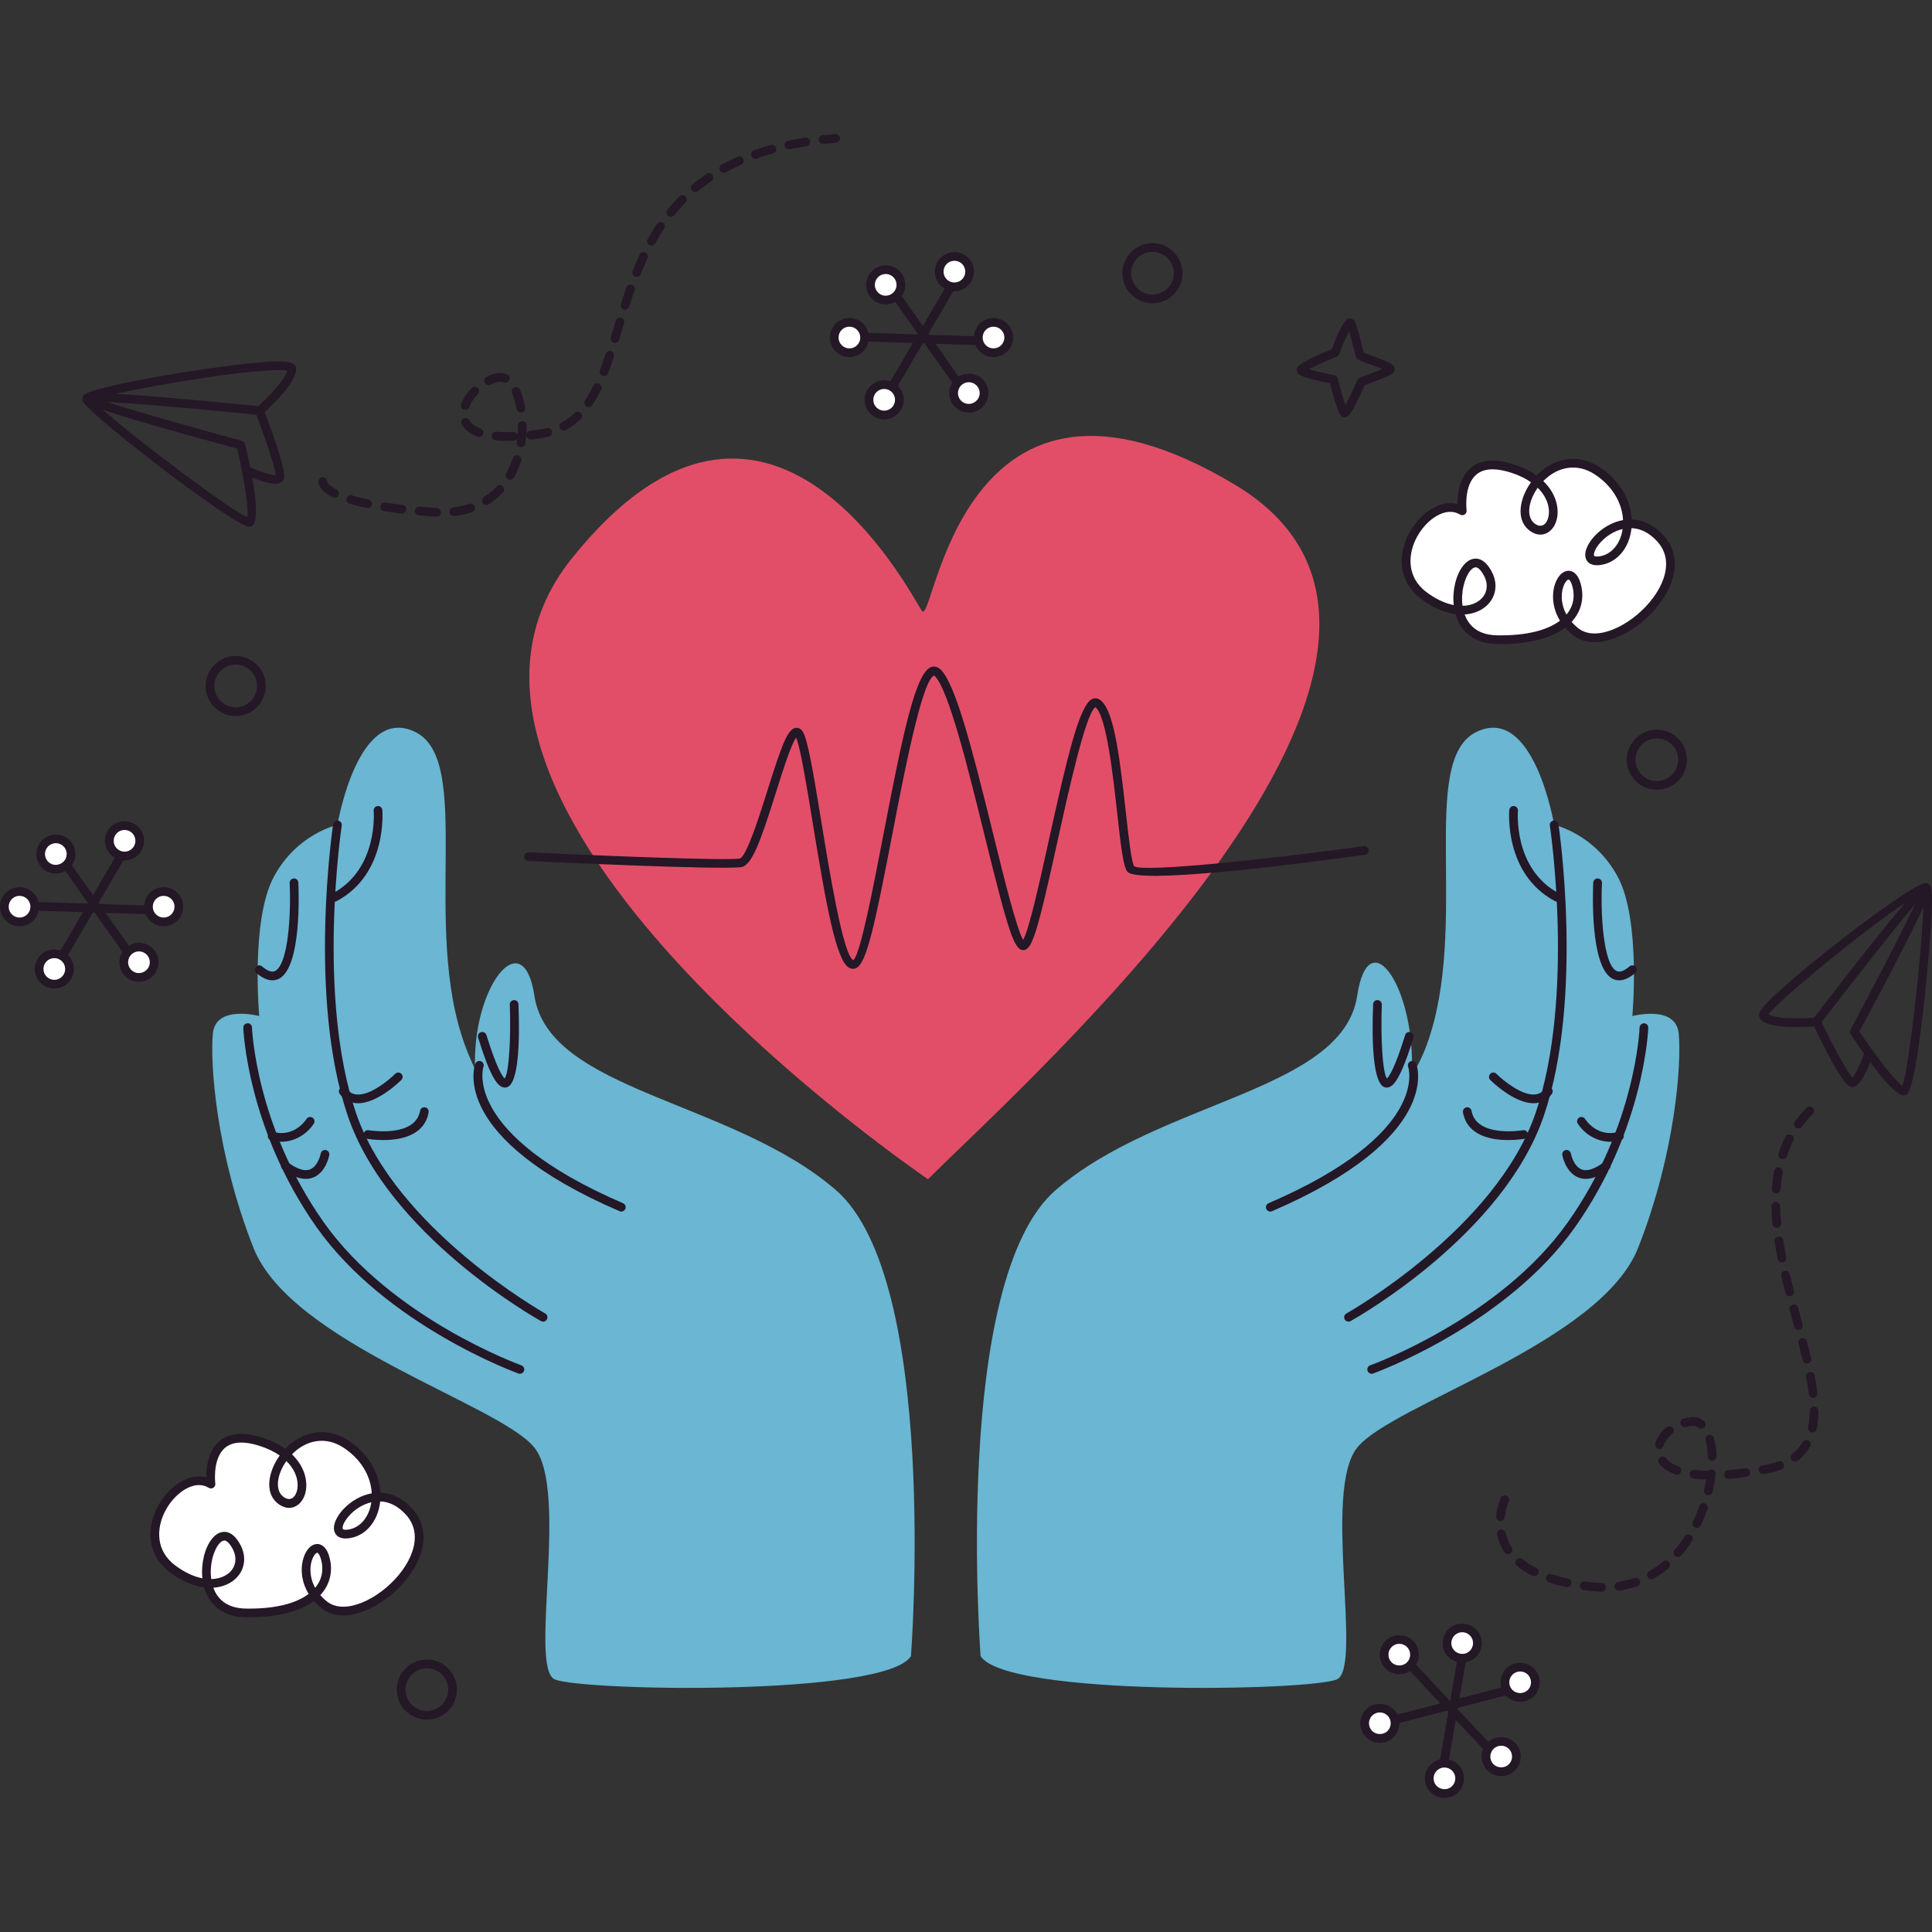 <?xml version="1.0" encoding="UTF-8"?>
<!-- Generator: Adobe Illustrator 25.2.1, SVG Export Plug-In . SVG Version: 6.00 Build 0)  -->
<svg xmlns="http://www.w3.org/2000/svg" xmlns:xlink="http://www.w3.org/1999/xlink" version="1.1" id="Capa_1" x="0px" y="0px" viewBox="0 0 512 512" style="enable-background:new 0 0 512 512;" xml:space="preserve" width="512" height="512">
<rect x="0" y="0" width="512" height="512" fill="#333333" stroke="none"/>
<g>
	<g>
		<path style="fill:#241726;" d="M504.494,290.282c-2.876,0-10.033-10.155-14.044-16.208c-0.234-0.354-0.255-0.807-0.054-1.181    c5.517-10.284,13.588-25.703,17.138-33.273c-5.656,6.653-17.478,21.731-25.274,31.88c-0.196,0.254-0.489,0.416-0.808,0.445    c-0.101,0.009-2.492,0.224-5.355,0.224l0,0c-7.615,0-9.054-1.54-9.526-2.047c-0.264-0.282-0.642-0.909-0.199-1.928    c2.07-4.769,39.553-33.916,43.896-34.158c0.248-0.031,0.443,0.026,0.644,0.124c0.027,0.011,0.053,0.025,0.079,0.038    c0.763,0.415,1.217,1.027,0.916,8.057c-0.318,7.454-3.618,46.527-6.732,47.887C505.029,290.207,504.653,290.282,504.494,290.282z     M492.75,273.374c4.252,6.356,9.466,13.175,11.413,14.423c1.747-4.716,5.187-35.54,5.537-47.464    C507.464,245.321,502.68,254.852,492.75,273.374z M468.637,268.834c0.742,0.416,2.655,1.033,7.46,1.033    c2.006,0,3.81-0.113,4.648-0.175c8.532-11.102,18.315-23.619,24.208-30.468C493.823,246.563,470.926,265.449,468.637,268.834z"/>
		<path style="fill:#241726;" d="M490.861,288.039c-0.227,0-0.422-0.044-0.575-0.097c-1.876-0.649-6.329-9.22-9.735-16.296    c-0.275-0.572-0.035-1.26,0.539-1.537c0.572-0.272,1.259-0.035,1.537,0.539c3.038,6.313,6.91,13.504,8.281,14.958    c0.795-0.779,2.258-3.849,3.308-7.01c0.201-0.603,0.851-0.924,1.456-0.73c0.604,0.201,0.93,0.852,0.73,1.456    c-0.578,1.738-2.623,7.49-4.68,8.505C491.406,287.984,491.113,288.039,490.861,288.039z"/>
	</g>
	<g>
		<path style="fill:#241726;" d="M65.972,139.547c-3.805,0.002-39.894-27.816-43.572-32.59c-0.361-0.469-0.706-1.035-0.535-1.681    c0.024-0.09,0.058-0.176,0.101-0.255c0.049-0.102,0.111-0.198,0.185-0.285c0,0,0,0,0.001-0.001    c0.018-0.021,0.039-0.044,0.063-0.066c0.056-0.056,0.117-0.107,0.181-0.148c0.048-0.033,0.1-0.063,0.157-0.091    c4.69-2.729,41.239-8.656,51.25-8.656c2.205,0,4.566,0.142,4.673,1.837c0.242,3.806-7.359,10.728-8.885,12.076    c-0.241,0.213-0.559,0.307-0.878,0.283c-0.314-0.032-28.356-2.87-40.341-3.426c8.017,2.623,24.595,7.282,35.773,10.3    c0.409,0.111,0.724,0.437,0.821,0.85c4.761,20.386,2.371,21.404,1.587,21.738C66.41,139.493,66.127,139.546,65.972,139.547z     M27.211,108.548c8.912,7.926,33.698,26.576,38.329,28.54c0.427-2.275-0.956-10.745-2.661-18.2    C42.588,113.403,32.374,110.341,27.211,108.548z M30.684,104.36c11.992,0.696,34.001,2.89,37.756,3.269    c3.153-2.849,7.203-7.246,7.692-9.398c-0.359-0.072-1.048-0.154-2.329-0.154C64.81,98.077,42.208,101.799,30.684,104.36z"/>
		<path style="fill:#241726;" d="M73.04,128.216c-2.548,0-6.906-1.923-8.341-2.59c-0.577-0.269-0.826-0.953-0.559-1.53    c0.27-0.577,0.953-0.825,1.53-0.559c3.051,1.419,6.323,2.491,7.403,2.402c-0.071-1.753-2.687-9.643-5.233-16.287    c-0.228-0.594,0.069-1.259,0.662-1.487c0.595-0.227,1.26,0.069,1.488,0.663c2.811,7.333,5.991,16.455,5.176,18.263    c-0.142,0.312-0.441,0.733-1.069,0.966C73.802,128.168,73.444,128.215,73.04,128.216z"/>
	</g>
	<g>
		<path style="fill:#FFFFFF;" d="M55.912,393.298c0,0-2.16-16.399,13.625-11.093c15.785,5.306,10.642,20.322,4.624,15.183    c-6.018-5.138,5.274-22.565,17.353-14.805c12.079,7.76,9.378,22.817,0.809,23.928c-8.568,1.111,5.187-17.532,15.98-6.018    c10.794,11.514-12.772,32.505-22.41,24.787s-2.095-20.174,0.217-12.583c2.312,7.592-3.923,15.036-21.016,14.742    c-17.093-0.294-9.313-26.592-3.338-18.937c5.975,7.655-3.944,16.294-16.002,7.276C33.697,406.761,47.452,388.118,55.912,393.298z"/>
		<path style="fill:#241726;" d="M66.067,428.6l-0.993-0.009c-5.617-0.097-9.575-2.969-10.979-7.918    c-2.947-0.38-6.051-1.743-9.03-3.971c-4.746-3.55-6.353-8.936-4.41-14.78c1.99-5.982,7.294-10.669,12.075-10.669    c0.665,0,1.309,0.085,1.929,0.256c-0.012-2.301,0.36-6.145,2.66-8.77c2.602-2.97,6.88-3.544,12.585-1.627    c2.178,0.732,4.088,1.681,5.694,2.828c4.574-4.797,11.064-5.843,16.538-2.325c5.218,3.352,8.394,8.503,8.673,13.963    c3.059,0.101,5.861,1.488,8.334,4.127c3.377,3.602,4,8.44,1.754,13.623c-3.407,7.867-12.716,14.767-19.921,14.768    c-2.262,0-4.215-0.645-5.803-1.917c-0.742-0.594-1.413-1.236-2.008-1.916C79.381,427.105,73.506,428.599,66.067,428.6z     M56.54,420.759c0.984,2.721,3.292,5.439,8.575,5.53l0.952,0.009c8.532-0.001,13.211-1.989,15.732-3.888    c-2.39-3.901-2.199-8.157-0.858-10.798c0.784-1.544,1.926-2.429,3.134-2.429c0.81,0,2.294,0.414,3.137,3.18    c1.159,3.806,0.308,7.528-2.33,10.366c0.508,0.585,1.088,1.139,1.73,1.654c1.169,0.937,2.638,1.411,4.364,1.411    c6.287-0.001,14.774-6.378,17.808-13.381c1.314-3.034,2.152-7.427-1.321-11.133c-2.033-2.168-4.289-3.31-6.711-3.399    c-0.535,5.243-3.829,9.196-8.282,9.773c-2.932,0.385-3.923-1.161-3.98-2.592c-0.125-3.099,4.322-8.303,10.021-9.316    c-0.225-4.735-3.018-9.236-7.62-12.192c-4.52-2.904-9.693-2.058-13.512,1.859c3.711,3.56,4.398,7.93,3.355,10.851    c-0.734,2.054-2.31,3.332-4.111,3.333h-0.001c-1.079,0-2.189-0.461-3.209-1.331c-3.334-2.846-2.279-8.386,0.71-12.545    c-1.393-0.971-3.054-1.784-4.952-2.422c-4.744-1.597-8.145-1.291-10.12,0.962c-2.723,3.105-2.005,8.831-1.998,8.889    c0.058,0.441-0.142,0.875-0.514,1.117c-0.373,0.242-0.851,0.249-1.229,0.016c-0.785-0.48-1.653-0.724-2.579-0.724    c-3.786,0-8.222,4.079-9.889,9.093c-0.762,2.29-1.936,8.064,3.603,12.208c2.403,1.797,4.861,2.958,7.192,3.41    c-0.406-3.834,0.577-8.038,2.545-10.48c0.966-1.199,2.096-1.833,3.268-1.833c0.812,0,2.03,0.319,3.216,1.84    c2.136,2.737,2.621,5.825,1.329,8.473C62.728,418.861,59.913,420.538,56.54,420.759z M84.075,411.485    c-0.16,0-0.632,0.286-1.081,1.168c-0.966,1.901-1.129,5.117,0.528,8.136c1.828-2.184,2.358-4.892,1.485-7.758    C84.617,411.748,84.173,411.485,84.075,411.485z M59.448,408.258c-0.444,0-0.967,0.346-1.474,0.975    c-1.445,1.793-2.505,5.621-1.993,9.245c2.73-0.057,4.996-1.281,5.943-3.22c0.891-1.826,0.499-4.03-1.075-6.046    C60.509,408.777,59.991,408.258,59.448,408.258z M98.404,398.115c-4.52,1.043-7.679,5.185-7.611,6.855    c0.008,0.196,0.018,0.44,0.837,0.44c0.166,0,0.349-0.013,0.545-0.039C95.412,404.95,97.845,402.046,98.404,398.115z     M75.901,387.185c-2.538,3.569-3.022,7.594-0.992,9.327c1.525,1.302,2.993,0.834,3.657-1.024    C79.342,393.312,78.77,390.007,75.901,387.185z"/>
	</g>
	<g>
		<path style="fill:#FFFFFF;" d="M387.522,135.38c0,0-2.16-16.399,13.625-11.093c15.785,5.306,10.642,20.321,4.624,15.183    c-6.018-5.138,5.273-22.565,17.353-14.805c12.079,7.76,9.378,22.817,0.81,23.928c-8.568,1.111,5.187-17.532,15.98-6.018    c10.793,11.514-12.772,32.505-22.41,24.787c-9.637-7.718-2.095-20.174,0.217-12.583c2.312,7.592-3.923,15.036-21.016,14.742    c-17.093-0.294-9.313-26.592-3.338-18.937c5.975,7.655-3.944,16.294-16.002,7.277C365.307,148.843,379.062,130.2,387.522,135.38z"/>
		<path style="fill:#241726;" d="M397.677,170.682l-0.993-0.009c-5.617-0.097-9.575-2.969-10.979-7.918    c-2.947-0.38-6.051-1.743-9.03-3.971c-4.746-3.55-6.353-8.936-4.41-14.78c1.99-5.982,7.294-10.669,12.075-10.669    c0.665,0,1.309,0.086,1.928,0.256c-0.012-2.301,0.36-6.145,2.66-8.77c2.601-2.969,6.878-3.547,12.585-1.627    c2.178,0.732,4.089,1.681,5.694,2.828c4.573-4.796,11.066-5.844,16.538-2.325c5.219,3.352,8.394,8.503,8.673,13.963    c3.058,0.101,5.861,1.488,8.334,4.127c3.377,3.602,4,8.44,1.754,13.622c-3.407,7.867-12.716,14.767-19.921,14.768    c-2.262,0-4.216-0.645-5.803-1.917c-0.742-0.594-1.413-1.236-2.008-1.916C410.99,169.186,405.115,170.681,397.677,170.682z     M388.15,162.84c0.984,2.721,3.292,5.439,8.575,5.53l0.952,0.009c8.532-0.001,13.211-1.989,15.732-3.888    c-2.389-3.901-2.199-8.157-0.858-10.798c0.784-1.544,1.926-2.429,3.134-2.429c0.81,0,2.294,0.414,3.137,3.18    c1.159,3.806,0.308,7.528-2.33,10.366c0.508,0.585,1.088,1.139,1.73,1.654c1.169,0.937,2.638,1.411,4.364,1.411    c6.287-0.001,14.774-6.378,17.808-13.381c1.315-3.034,2.152-7.427-1.321-11.133c-2.033-2.168-4.289-3.31-6.711-3.399    c-0.535,5.243-3.829,9.196-8.282,9.772c-2.932,0.38-3.923-1.161-3.98-2.592c-0.125-3.099,4.322-8.303,10.021-9.316    c-0.225-4.735-3.018-9.236-7.62-12.192c-4.519-2.904-9.694-2.058-13.512,1.859c3.711,3.56,4.398,7.93,3.355,10.851    c-0.734,2.054-2.31,3.332-4.111,3.333h-0.001c-1.079,0-2.189-0.461-3.209-1.331c-3.334-2.846-2.279-8.386,0.71-12.545    c-1.393-0.972-3.054-1.785-4.952-2.422c-4.745-1.597-8.145-1.29-10.12,0.963c-2.723,3.105-2.005,8.831-1.998,8.889    c0.058,0.441-0.142,0.875-0.514,1.117c-0.374,0.241-0.851,0.247-1.229,0.016c-0.785-0.48-1.653-0.724-2.579-0.724    c-3.786,0-8.222,4.079-9.889,9.093c-0.762,2.29-1.936,8.064,3.603,12.208c2.403,1.797,4.861,2.958,7.192,3.41    c-0.406-3.834,0.577-8.037,2.545-10.48c0.966-1.199,2.096-1.833,3.268-1.833c0.812,0,2.03,0.319,3.216,1.84    c2.136,2.737,2.621,5.825,1.329,8.473C394.338,160.942,391.523,162.619,388.15,162.84z M415.685,153.567    c-0.16,0-0.632,0.286-1.081,1.168c-0.966,1.901-1.129,5.117,0.529,8.136c1.828-2.184,2.358-4.892,1.485-7.758    C416.227,153.83,415.783,153.567,415.685,153.567z M391.058,150.339c-0.444,0-0.967,0.346-1.474,0.975    c-1.445,1.794-2.505,5.621-1.992,9.245c2.73-0.057,4.996-1.281,5.943-3.22c0.891-1.826,0.499-4.03-1.075-6.046    C392.119,150.858,391.601,150.339,391.058,150.339z M430.014,140.196c-4.52,1.043-7.679,5.185-7.611,6.855    c0.008,0.196,0.018,0.44,0.837,0.44c0.166,0,0.349-0.014,0.545-0.039C427.022,147.031,429.455,144.127,430.014,140.196z     M407.51,129.266c-2.538,3.569-3.022,7.594-0.992,9.327c1.522,1.303,2.992,0.834,3.657-1.024    C410.952,135.393,410.38,132.089,407.51,129.266z"/>
	</g>
	<path style="fill:#241726;" d="M62.462,189.748c-0.002,0-0.033,0-0.033,0c-4.392-0.02-7.947-3.607-7.929-7.996   c0.018-4.372,3.59-7.928,7.962-7.928c4.425,0.02,7.98,3.607,7.962,7.996C70.406,186.191,66.833,189.748,62.462,189.748z    M62.486,176.126c-3.132,0-5.669,2.528-5.683,5.635c-0.014,3.12,2.515,5.671,5.636,5.684l0.024,1.151v-1.151   c3.107,0,5.646-2.528,5.659-5.636C68.135,178.69,65.606,176.14,62.486,176.126z"/>
	<path style="fill:#241726;" d="M305.413,80.362c-0.002,0-0.033,0-0.033,0c-4.392-0.02-7.948-3.607-7.93-7.996   c0.018-4.372,3.59-7.928,7.962-7.928c4.425,0.02,7.98,3.607,7.962,7.996C313.356,76.806,309.783,80.362,305.413,80.362z    M305.436,66.741c-3.132,0-5.669,2.528-5.683,5.635c-0.013,3.12,2.515,5.671,5.636,5.684l0.024,1.151V78.06   c3.107,0,5.646-2.528,5.659-5.636C311.085,69.305,308.557,66.755,305.436,66.741z"/>
	<path style="fill:#241726;" d="M113.125,455.726c-0.002,0-0.033,0-0.033,0c-4.392-0.02-7.948-3.607-7.929-7.996   c0.018-4.372,3.59-7.928,7.962-7.928c4.425,0.02,7.98,3.607,7.962,7.996C121.068,452.17,117.496,455.726,113.125,455.726z    M113.149,442.105c-3.132,0-5.669,2.528-5.683,5.635c-0.013,3.12,2.515,5.671,5.636,5.684l0.024,1.151v-1.151   c3.107,0,5.646-2.528,5.659-5.636C118.798,444.669,116.269,442.118,113.149,442.105z"/>
	<path style="fill:#241726;" d="M439.076,209.293c-0.002,0-0.033,0-0.034,0c-4.391-0.02-7.946-3.607-7.928-7.996   c0.019-4.372,3.591-7.928,7.962-7.928c4.425,0.02,7.98,3.607,7.962,7.996C447.019,205.736,443.446,209.293,439.076,209.293z    M439.099,195.671c-3.13,0-5.669,2.528-5.683,5.636c-0.013,3.119,2.515,5.669,5.636,5.683l0.024,1.151v-1.151   c3.107,0,5.646-2.528,5.659-5.636C444.748,198.235,442.219,195.685,439.099,195.671z"/>
	<g>
		<path style="fill:#E24E68;" d="M245.932,312.509c0,0-146.552-99.33-94.445-164.464c51.869-64.836,89.56,8.956,92.817,13.841    c3.257,4.885,9.77-77.347,83.046-33.381S271.985,286.455,245.932,312.509z"/>
		<path style="fill:#241726;" d="M226.044,256.742c-0.346,0-0.695-0.09-1.022-0.27c-3.445-1.891-6.064-16.492-9.667-38.551    c-1.597-9.784-3.246-19.882-4.373-22.44c-1.347,1.804-3.636,9.08-5.347,14.518c-4.12,13.096-6.369,19.319-9.18,19.787    c-4.946,0.831-54.324-1.515-56.423-1.614c-0.635-0.03-1.126-0.57-1.095-1.205c0.03-0.634,0.596-1.126,1.205-1.095    c17.696,0.843,52.161,2.269,55.935,1.643c1.804-0.543,5.283-11.601,7.361-18.207c3.671-11.671,5.262-16.109,7.427-16.418    c0.326-0.052,1.176-0.053,1.828,0.927c1.335,2.003,2.745,10.323,4.935,23.735c2.179,13.345,5.826,35.681,8.505,36.905    c1.845-1.368,5.306-19.374,8.088-33.841c5.066-26.344,8.439-42.442,12.576-43.845c0.808-0.273,1.642-0.082,2.341,0.541    c3.938,3.5,8.309,20.296,14.052,43.642c2.779,11.29,6.187,25.145,7.962,28.138c1.628-2.93,4.487-15.909,6.818-26.492    c4.899-22.25,8.118-35.868,11.503-37.371c0.604-0.268,1.244-0.235,1.809,0.086c3.729,2.131,5.279,13.697,7.064,29.804    c0.698,6.31,1.491,13.462,2.242,14.469c2.589,1.545,33.289-1.566,60.801-5.334c0.624-0.085,1.21,0.354,1.298,0.985    c0.085,0.63-0.355,1.211-0.985,1.298c-22.446,3.074-60.475,7.743-62.955,4.434c-1.078-1.436-1.664-6.336-2.69-15.597    c-1.074-9.698-2.861-25.826-5.775-27.967c-2.593,1.768-7.078,22.137-10.063,35.69c-5.374,24.4-6.726,28.69-9.048,28.69    c-2.352,0-3.879-4.528-10.216-30.282c-4.295-17.454-9.64-39.175-13.346-42.471c-3.175,0.669-8.152,26.554-11.126,42.019    c-4.674,24.313-6.855,34.333-9.638,35.527C226.586,256.686,226.315,256.742,226.044,256.742z"/>
	</g>
	<g>
		<path style="fill:#6AB6D3;" d="M221.455,315.32c-27.634-23.796-75.994-26.099-79.832-51.43c-2.987-19.716-16.667-2.23-15.71,19.52    c-0.978-2.078-1.893-4.228-2.713-6.47c-11.514-31.472,2.303-75.226-13.049-82.902C94.799,186.361,89.426,218.6,89.426,218.6    s-10.747,2.303-16.888,13.817c-6.141,11.514-3.838,36.846-3.838,36.846s-11.514-3.07-12.282,4.606    c-0.768,7.676,0.768,31.472,10.747,56.804c9.979,25.331,65.247,41.451,74.459,52.965c9.211,11.514-1.535,58.339,5.373,61.409    c6.909,3.07,87.508,4.606,94.417-6.141C241.413,438.906,249.09,339.116,221.455,315.32z"/>
		<path style="fill:#241726;" d="M164.651,321.077c-0.152,0-0.306-0.03-0.454-0.094c-45.012-19.401-38.534-38.28-38.236-39.075    c0.223-0.596,0.887-0.893,1.483-0.673c0.593,0.223,0.894,0.882,0.676,1.475c-0.074,0.21-5.722,17.749,36.988,36.16    c0.585,0.251,0.854,0.929,0.602,1.512C165.521,320.818,165.098,321.077,164.651,321.077z"/>
		<path style="fill:#241726;" d="M133.784,288.217c-1.803,0-3.761-2.525-7.077-13.24c-0.188-0.607,0.152-1.253,0.759-1.44    c0.609-0.184,1.253,0.153,1.44,0.759c2.803,9.056,4.319,11.07,4.845,11.516c1.192-1.653,1.662-11.226,1.348-19.575    c-0.025-0.636,0.471-1.171,1.106-1.194c0.66-0.042,1.169,0.47,1.194,1.106c0.368,9.736,0.099,21.463-3.265,22.038    C134.018,288.206,133.901,288.217,133.784,288.217z"/>
		<path style="fill:#241726;" d="M143.926,350.246c-0.19,0-0.382-0.047-0.56-0.146c-1.645-0.918-40.426-22.839-51.191-54.367    c-10.715-31.376-3.957-76.851-3.887-77.306c0.095-0.63,0.676-1.059,1.311-0.965c0.628,0.096,1.061,0.682,0.965,1.311    c-0.069,0.451-6.74,45.378,3.79,76.215c10.482,30.699,49.738,52.88,50.134,53.1c0.555,0.309,0.755,1.011,0.444,1.566    C144.722,350.034,144.329,350.246,143.926,350.246z"/>
		<path style="fill:#241726;" d="M137.785,364.063c-0.128,0-0.259-0.021-0.386-0.066c-0.349-0.124-35.1-12.706-53.521-38.801    c-18.409-26.081-19.392-52.565-19.4-52.829c-0.018-0.635,0.481-1.165,1.117-1.184c0.648-0.057,1.167,0.481,1.186,1.116    c0.007,0.259,0.987,26.08,18.979,51.569c18.003,25.506,52.068,37.838,52.41,37.96c0.599,0.214,0.912,0.871,0.699,1.471    C138.703,363.77,138.258,364.063,137.785,364.063z"/>
		<path style="fill:#241726;" d="M88.66,238.942c-0.413,0-0.812-0.223-1.019-0.613c-0.298-0.562-0.083-1.258,0.479-1.556    c12.196-6.456,10.921-21.749,10.907-21.903c-0.06-0.633,0.405-1.194,1.038-1.254c0.633-0.069,1.194,0.404,1.254,1.037    c0.017,0.169,1.452,16.97-12.121,24.155C89.025,238.899,88.841,238.942,88.66,238.942z"/>
		<path style="fill:#241726;" d="M72.179,259.793c-1.307,0-2.722-0.648-4.228-1.937c-0.483-0.415-0.54-1.141-0.126-1.624    c0.417-0.482,1.142-0.535,1.624-0.126c1.429,1.226,2.582,1.638,3.432,1.217c3.553-1.737,4.266-15.224,3.881-23.315    c-0.03-0.635,0.46-1.175,1.095-1.205c0.607-0.064,1.175,0.46,1.205,1.095c0.109,2.297,0.894,22.529-5.169,25.494    C73.345,259.659,72.773,259.793,72.179,259.793z"/>
		<path style="fill:#241726;" d="M94.893,292.369c-0.159,0-0.316-0.006-0.472-0.017c-1.788-0.127-3.262-0.948-4.381-2.441    c-0.382-0.508-0.279-1.23,0.23-1.611c0.507-0.382,1.229-0.281,1.611,0.23c0.711,0.948,1.594,1.446,2.702,1.525    c3.581,0.29,8.536-3.874,10.147-5.486c0.45-0.45,1.178-0.45,1.628,0c0.45,0.45,0.45,1.178,0,1.628    C106.101,286.457,100.125,292.369,94.893,292.369z"/>
		<path style="fill:#241726;" d="M101.602,302.127c-2.316,0-4.093-0.302-4.296-0.338c-0.626-0.111-1.042-0.708-0.932-1.334    c0.11-0.628,0.702-1.05,1.334-0.933c0.124,0.021,12.302,2.081,13.615-5.133c0.114-0.626,0.711-1.046,1.338-0.926    c0.626,0.114,1.041,0.713,0.927,1.338C112.456,301.017,106.04,302.127,101.602,302.127z"/>
		<path style="fill:#241726;" d="M74.551,302.571c-0.857,0-1.764-0.111-2.718-0.367c-0.614-0.163-0.979-0.795-0.815-1.409    c0.164-0.615,0.802-0.98,1.409-0.815c5.63,1.502,8.661-3.229,8.787-3.433c0.336-0.538,1.046-0.705,1.584-0.37    c0.539,0.335,0.707,1.04,0.374,1.581C82.03,299.616,78.952,302.571,74.551,302.571z"/>
		<path style="fill:#241726;" d="M81.036,312.412c-1.816,0-3.857-0.843-6.096-2.523c-0.509-0.381-0.613-1.103-0.23-1.611    c0.382-0.51,1.102-0.612,1.611-0.23c1.657,1.241,4.018,2.572,5.844,1.855c2.168-0.85,2.827-4.169,2.834-4.202    c0.112-0.626,0.716-1.045,1.338-0.927c0.626,0.114,1.041,0.713,0.926,1.338c-0.034,0.188-0.873,4.607-4.257,5.934    C82.383,312.291,81.725,312.412,81.036,312.412z"/>
	</g>
	<g>
		<path style="fill:#6AB6D3;" d="M444.873,273.869c-0.768-7.676-12.282-4.606-12.282-4.606s2.303-25.331-3.838-36.846    c-6.141-11.514-16.888-13.817-16.888-13.817s-5.373-32.24-20.726-24.564c-15.352,7.676-1.535,51.43-13.049,82.902    c-1.065,2.91-2.412,5.624-3.973,8.159c1.251-23.101-11.363-41.586-14.45-21.209c-3.838,25.331-52.198,27.634-79.832,51.43    c-27.634,23.796-19.958,123.586-19.958,123.586c6.909,10.747,87.508,9.211,94.417,6.141c6.909-3.07-3.838-49.895,5.373-61.409    c9.211-11.514,64.48-27.634,74.459-52.965C444.105,305.341,445.64,281.545,444.873,273.869z"/>
		<path style="fill:#241726;" d="M336.639,321.077c-0.445,0-0.869-0.26-1.057-0.696c-0.252-0.584,0.017-1.262,0.602-1.512    c43.015-18.542,37.055-35.978,36.99-36.152c-0.223-0.596,0.079-1.259,0.673-1.483c0.597-0.218,1.259,0.078,1.483,0.673    c0.298,0.795,6.776,19.674-38.235,39.075C336.946,321.047,336.792,321.077,336.639,321.077z"/>
		<path style="fill:#241726;" d="M367.506,288.217c-0.117,0-0.234-0.011-0.35-0.03c-3.365-0.575-3.634-12.301-3.266-22.038    c0.024-0.636,0.532-1.151,1.194-1.106c0.635,0.024,1.131,0.558,1.106,1.194c-0.314,8.349,0.157,17.922,1.349,19.577    c0.525-0.448,2.042-2.46,4.845-11.518c0.188-0.606,0.829-0.946,1.44-0.759c0.607,0.188,0.947,0.833,0.759,1.44    C371.269,285.691,369.31,288.217,367.506,288.217z"/>
		<path style="fill:#241726;" d="M357.366,350.246c-0.404,0-0.796-0.212-1.006-0.59c-0.31-0.556-0.111-1.257,0.444-1.566    c0.396-0.22,39.657-22.417,50.134-53.1c10.534-30.848,3.858-75.765,3.789-76.215c-0.097-0.629,0.336-1.215,0.965-1.311    c0.623-0.095,1.216,0.335,1.311,0.965c0.07,0.455,6.828,45.93-3.886,77.306c-10.767,31.528-49.546,53.449-51.191,54.367    C357.748,350.199,357.556,350.246,357.366,350.246z"/>
		<path style="fill:#241726;" d="M363.505,364.063c-0.473,0-0.916-0.294-1.085-0.766c-0.213-0.599,0.1-1.257,0.699-1.471    c0.342-0.121,34.419-12.471,52.41-37.96c18.015-25.52,18.974-51.31,18.98-51.568c0.02-0.635,0.608-1.117,1.185-1.118    c0.635,0.019,1.136,0.55,1.118,1.185c-0.008,0.264-0.992,26.748-19.401,52.829c-18.421,26.095-53.172,38.677-53.521,38.801    C363.764,364.042,363.634,364.063,363.505,364.063z"/>
		<path style="fill:#241726;" d="M412.632,238.942c-0.181,0-0.366-0.043-0.538-0.134c-13.574-7.185-12.138-23.987-12.121-24.155    c0.061-0.633,0.614-1.101,1.254-1.037c0.633,0.06,1.098,0.621,1.038,1.254c-0.013,0.154-1.29,15.446,10.907,21.903    c0.562,0.298,0.777,0.994,0.479,1.556C413.444,238.719,413.045,238.942,412.632,238.942z"/>
		<path style="fill:#241726;" d="M429.112,259.793c-0.594,0-1.166-0.134-1.714-0.401c-6.062-2.965-5.278-23.197-5.169-25.494    c0.03-0.635,0.588-1.131,1.205-1.095c0.634,0.03,1.126,0.57,1.095,1.205c-0.384,8.093,0.329,21.579,3.88,23.315    c0.85,0.419,2.004,0.008,3.432-1.215c0.482-0.414,1.211-0.358,1.623,0.125c0.415,0.482,0.359,1.209-0.125,1.623    C431.834,259.146,430.42,259.793,429.112,259.793z"/>
		<path style="fill:#241726;" d="M406.398,292.369c-5.233,0-11.208-5.912-11.467-6.172c-0.45-0.45-0.45-1.178,0-1.627    c0.45-0.452,1.178-0.451,1.628-0.001c1.616,1.612,6.605,5.754,10.15,5.486c1.106-0.079,1.989-0.578,2.7-1.525    c0.382-0.512,1.103-0.611,1.611-0.23c0.509,0.381,0.613,1.103,0.23,1.611c-1.119,1.493-2.593,2.314-4.381,2.441    C406.714,292.364,406.557,292.369,406.398,292.369z"/>
		<path style="fill:#241726;" d="M399.689,302.127c-4.438,0-10.854-1.109-11.984-7.327c-0.115-0.625,0.3-1.225,0.927-1.338    c0.622-0.123,1.226,0.3,1.338,0.926c1.311,7.212,13.489,5.152,13.615,5.133c0.626-0.109,1.223,0.307,1.334,0.933    c0.11,0.625-0.306,1.222-0.932,1.334C403.782,301.825,402.004,302.127,399.689,302.127z"/>
		<path style="fill:#241726;" d="M426.739,302.571c-4.401,0-7.479-2.955-8.622-4.813c-0.333-0.541-0.164-1.246,0.374-1.581    c0.541-0.335,1.25-0.167,1.584,0.37c0.126,0.203,3.156,4.929,8.789,3.433c0.606-0.167,1.245,0.2,1.409,0.815    c0.164,0.615-0.201,1.246-0.815,1.409C428.505,302.46,427.597,302.571,426.739,302.571z"/>
		<path style="fill:#241726;" d="M420.256,312.412c-0.69,0-1.348-0.121-1.971-0.367c-3.385-1.327-4.223-5.746-4.257-5.934    c-0.114-0.624,0.299-1.221,0.924-1.337c0.608-0.115,1.223,0.297,1.34,0.922c0.007,0.034,0.651,3.355,2.84,4.208    c1.825,0.712,4.183-0.616,5.838-1.858c0.506-0.382,1.229-0.281,1.611,0.23c0.382,0.508,0.279,1.23-0.23,1.611    C424.113,311.569,422.071,312.412,420.256,312.412z"/>
	</g>
	<path style="fill:#241726;" d="M424.433,421.805c-0.008,0-0.016,0-0.025,0c-0.887-0.019-1.798-0.078-2.729-0.178   c-0.679-0.072-1.34-0.152-1.986-0.238c-0.63-0.085-1.072-0.664-0.987-1.295c0.084-0.63,0.654-1.066,1.295-0.987   c0.623,0.084,1.264,0.162,1.923,0.232c0.866,0.093,1.709,0.147,2.533,0.164c0.635,0.014,1.14,0.54,1.127,1.176   C425.571,421.306,425.058,421.805,424.433,421.805z M429.019,421.522c-0.561,0-1.052-0.41-1.138-0.983   c-0.093-0.629,0.341-1.214,0.97-1.308c1.46-0.217,2.891-0.565,4.254-1.039c0.599-0.207,1.256,0.109,1.465,0.712   c0.208,0.6-0.11,1.256-0.712,1.465c-1.497,0.518-3.069,0.902-4.67,1.14C429.131,421.518,429.075,421.522,429.019,421.522z    M415.315,420.62c-0.08,0-0.161-0.008-0.243-0.026c-1.619-0.348-3.154-0.756-4.561-1.216c-0.604-0.197-0.934-0.847-0.736-1.452   c0.197-0.605,0.842-0.941,1.452-0.737c1.33,0.434,2.788,0.822,4.329,1.152c0.622,0.133,1.018,0.746,0.884,1.367   C416.324,420.25,415.846,420.62,415.315,420.62z M437.66,418.524c-0.398,0-0.786-0.207-0.999-0.577   c-0.318-0.551-0.128-1.255,0.423-1.572c1.249-0.721,2.458-1.571,3.591-2.53c0.486-0.412,1.211-0.349,1.623,0.136   c0.41,0.486,0.35,1.212-0.136,1.623c-1.238,1.047-2.56,1.978-3.929,2.766C438.052,418.475,437.854,418.524,437.66,418.524z    M406.606,417.708c-0.173,0-0.35-0.039-0.515-0.122c-1.533-0.768-2.907-1.644-4.083-2.603c-0.492-0.403-0.567-1.128-0.165-1.62   c0.404-0.489,1.128-0.566,1.62-0.165c1.046,0.853,2.277,1.637,3.66,2.331c0.569,0.284,0.798,0.976,0.513,1.545   C407.435,417.475,407.028,417.708,406.606,417.708z M444.681,412.632c-0.266,0-0.533-0.091-0.751-0.279   c-0.481-0.414-0.536-1.141-0.121-1.624c0.941-1.095,1.834-2.295,2.651-3.567c0.342-0.535,1.056-0.69,1.591-0.345   c0.534,0.343,0.689,1.056,0.345,1.591c-0.875,1.361-1.831,2.647-2.843,3.823C445.326,412.496,445.005,412.632,444.681,412.632z    M399.651,411.855c-0.376,0-0.744-0.183-0.966-0.522c-0.92-1.41-1.57-2.957-1.934-4.6c-0.137-0.621,0.254-1.235,0.876-1.373   c0.611-0.137,1.235,0.254,1.373,0.876c0.304,1.371,0.847,2.662,1.615,3.838c0.347,0.533,0.197,1.247-0.335,1.594   C400.085,411.795,399.866,411.855,399.651,411.855z M449.674,404.915c-0.168,0-0.337-0.036-0.499-0.115   c-0.572-0.275-0.813-0.964-0.536-1.537c0.638-1.323,1.214-2.716,1.714-4.136c0.21-0.603,0.866-0.922,1.469-0.705   c0.599,0.21,0.915,0.868,0.704,1.468c-0.527,1.5-1.137,2.972-1.813,4.373C450.514,404.676,450.103,404.915,449.674,404.915z    M397.642,403.057c-0.041,0-0.081-0.002-0.121-0.007c-0.633-0.066-1.092-0.633-1.024-1.265c0.294-2.792,1.198-4.74,1.236-4.82   c0.273-0.573,0.961-0.819,1.529-0.551c0.576,0.269,0.824,0.953,0.557,1.529c-0.008,0.017-0.781,1.7-1.032,4.083   C398.724,402.617,398.225,403.057,397.642,403.057z M452.727,396.237c-0.087,0-0.174-0.01-0.262-0.03   c-0.62-0.144-1.005-0.763-0.86-1.382c0.214-0.921,0.395-1.841,0.541-2.753c-1.207-0.036-2.346-0.12-3.399-0.252   c-0.631-0.079-1.078-0.654-1-1.285c0.08-0.631,0.645-1.077,1.285-1c1.109,0.138,2.325,0.221,3.624,0.246   c0.241-0.271,0.609-0.426,0.992-0.379c0.632,0.072,1.086,0.642,1.013,1.274c-0.009,0.079-0.018,0.157-0.027,0.236   c0,0.01,0,0.019,0,0.029c0,0.108-0.015,0.211-0.043,0.31c-0.174,1.348-0.424,2.722-0.744,4.094   C453.724,395.878,453.25,396.237,452.727,396.237z M458.082,391.899c-0.595,0-1.099-0.458-1.147-1.06   c-0.051-0.634,0.423-1.189,1.057-1.239c1.408-0.111,2.911-0.275,4.512-0.496c0.624-0.083,1.21,0.355,1.298,0.985   c0.086,0.63-0.355,1.211-0.985,1.298c-1.648,0.225-3.195,0.394-4.643,0.509C458.144,391.898,458.112,391.899,458.082,391.899z    M444.411,390.808c-0.132,0-0.265-0.022-0.396-0.07c-1.899-0.696-3.349-1.654-4.307-2.848c-0.399-0.496-0.319-1.22,0.177-1.618   c0.495-0.402,1.22-0.319,1.618,0.176c0.693,0.862,1.805,1.578,3.304,2.126c0.597,0.219,0.904,0.88,0.686,1.478   C445.322,390.519,444.88,390.808,444.411,390.808z M467.207,390.666c-0.545,0-1.03-0.389-1.131-0.945   c-0.115-0.626,0.3-1.226,0.925-1.339l0.444-0.082c1.513-0.283,2.729-0.612,3.815-1.013c0.597-0.221,1.259,0.086,1.48,0.681   c0.22,0.597-0.085,1.258-0.681,1.479c-1.208,0.446-2.549,0.81-3.986,1.078l-0.658,0.121   C467.345,390.661,467.275,390.666,467.207,390.666z M475.694,387.345c-0.345,0-0.687-0.154-0.913-0.449   c-0.388-0.504-0.295-1.227,0.209-1.615c1.114-0.858,2.033-1.9,2.73-3.097c0.319-0.549,1.024-0.734,1.574-0.416   c0.55,0.32,0.735,1.026,0.416,1.574c-0.848,1.456-1.963,2.722-3.315,3.762C476.186,387.267,475.939,387.345,475.694,387.345z    M453.726,387.097c-0.62,0-1.131-0.492-1.15-1.117c-0.048-1.615-0.243-3.057-0.577-4.289c-0.166-0.614,0.196-1.246,0.81-1.412   c0.615-0.171,1.247,0.196,1.412,0.81c0.381,1.405,0.603,3.027,0.658,4.822c0.019,0.635-0.481,1.166-1.117,1.186   C453.751,387.097,453.738,387.097,453.726,387.097z M439.767,383.988c-0.107,0-0.216-0.015-0.324-0.046   c-0.61-0.18-0.96-0.82-0.781-1.429c0.455-1.551,1.52-3.068,2.998-4.273c0.493-0.407,1.218-0.328,1.619,0.164   c0.402,0.492,0.329,1.218-0.164,1.619c-1.121,0.915-1.917,2.03-2.242,3.137C440.724,383.663,440.265,383.988,439.767,383.988z    M480.314,379.619c-0.077,0-0.156-0.008-0.235-0.024c-0.623-0.129-1.023-0.74-0.894-1.362c0.269-1.294,0.409-2.757,0.417-4.347   c0.003-0.634,0.518-1.146,1.151-1.146c0.002,0,0.003,0,0.006,0c0.635,0.003,1.149,0.521,1.146,1.157   c-0.009,1.744-0.165,3.36-0.464,4.804C481.327,379.246,480.848,379.619,480.314,379.619z M450.86,378.614   c-0.247,0-0.496-0.079-0.706-0.243c-0.442-0.343-0.921-0.51-1.464-0.51c-0.082,0.003-0.198,0.007-0.299,0.016   c-0.552,0.055-1.101,0.157-1.627,0.299c-0.616,0.168-1.246-0.199-1.411-0.813c-0.165-0.614,0.199-1.246,0.813-1.411   c0.656-0.176,1.33-0.299,2.006-0.368c0.182-0.018,0.352-0.063,0.52-0.026c1.059,0,2.027,0.335,2.877,0.996   c0.501,0.39,0.591,1.114,0.201,1.616C451.542,378.461,451.203,378.614,450.86,378.614z M480.479,370.448   c-0.578,0-1.076-0.434-1.142-1.022c-0.157-1.385-0.381-2.848-0.685-4.472c-0.116-0.625,0.296-1.227,0.921-1.344   c0.629-0.11,1.227,0.297,1.344,0.921c0.313,1.679,0.544,3.194,0.707,4.636c0.072,0.631-0.382,1.202-1.014,1.273   C480.566,370.446,480.522,370.448,480.479,370.448z M478.838,361.385c-0.524,0-0.999-0.361-1.121-0.894   c-0.334-1.455-0.698-2.94-1.083-4.451c-0.158-0.616,0.215-1.244,0.831-1.4c0.611-0.157,1.243,0.215,1.4,0.831   c0.389,1.528,0.758,3.031,1.096,4.504c0.143,0.62-0.245,1.237-0.865,1.38C479.01,361.376,478.923,361.385,478.838,361.385z    M476.587,352.449c-0.509,0-0.976-0.341-1.112-0.857l-1.178-4.455c-0.162-0.615,0.205-1.245,0.82-1.407   c0.617-0.16,1.245,0.206,1.407,0.82l1.178,4.453c0.162,0.615-0.205,1.246-0.819,1.408   C476.783,352.437,476.685,352.449,476.587,352.449z M474.261,343.533c-0.516,0-0.985-0.349-1.115-0.871   c-0.375-1.496-0.738-2.999-1.081-4.505c-0.142-0.621,0.246-1.237,0.866-1.378c0.617-0.145,1.237,0.244,1.379,0.866   c0.341,1.49,0.699,2.978,1.069,4.457c0.155,0.617-0.22,1.242-0.837,1.396C474.448,343.522,474.354,343.533,474.261,343.533z    M472.232,334.544c-0.54,0-1.022-0.381-1.129-0.932c-0.298-1.531-0.566-3.062-0.796-4.585c-0.096-0.629,0.337-1.215,0.966-1.31   c0.632-0.102,1.216,0.336,1.31,0.966c0.226,1.492,0.489,2.991,0.78,4.491c0.121,0.624-0.286,1.228-0.911,1.349   C472.378,334.537,472.305,334.544,472.232,334.544z M470.881,325.432c-0.588,0-1.09-0.448-1.146-1.045   c-0.151-1.621-0.242-3.197-0.272-4.682c-0.012-0.635,0.493-1.16,1.129-1.174c0.552,0.021,1.161,0.494,1.174,1.129   c0.028,1.429,0.117,2.948,0.263,4.513c0.059,0.633-0.407,1.194-1.04,1.254C470.953,325.431,470.917,325.432,470.881,325.432z    M470.723,316.231c-0.027,0-0.054-0.001-0.082-0.003c-0.634-0.044-1.112-0.595-1.067-1.229c0.114-1.619,0.313-3.199,0.59-4.697   c0.117-0.626,0.717-1.049,1.342-0.922c0.625,0.116,1.038,0.717,0.922,1.343c-0.262,1.412-0.45,2.906-0.559,4.438   C471.827,315.768,471.322,316.231,470.723,316.231z M472.431,307.203c-0.119,0-0.241-0.018-0.361-0.058   c-0.604-0.199-0.932-0.85-0.732-1.454c0.506-1.535,1.121-3.018,1.828-4.408c0.288-0.569,0.98-0.793,1.548-0.505   c0.568,0.289,0.793,0.982,0.505,1.549c-0.656,1.286-1.226,2.66-1.696,4.085C473.365,306.896,472.914,307.203,472.431,307.203z    M476.592,299.034c-0.235,0-0.472-0.072-0.676-0.22c-0.515-0.374-0.629-1.094-0.254-1.608c0.924-1.271,1.968-2.493,3.101-3.632   c0.45-0.45,1.178-0.452,1.628-0.004c0.451,0.449,0.453,1.177,0.005,1.628c-1.051,1.056-2.017,2.187-2.872,3.362   C477.3,298.87,476.949,299.034,476.592,299.034z"/>
	<g>
		<path style="fill:#241726;" d="M255.461,104.938c-0.361,0-0.717-0.17-0.941-0.487l-19.254-27.243    c-0.368-0.519-0.244-1.238,0.275-1.605c0.52-0.368,1.238-0.243,1.605,0.276l19.254,27.243c0.368,0.52,0.244,1.238-0.276,1.605    C255.922,104.87,255.69,104.938,255.461,104.938z"/>
		<path style="fill:#241726;" d="M234.313,107.297c-0.198,0-0.398-0.051-0.581-0.159c-0.549-0.322-0.732-1.027-0.41-1.575    l19.574-33.391c0.319-0.549,1.024-0.734,1.575-0.41c0.549,0.322,0.732,1.027,0.41,1.575l-19.574,33.391    C235.094,107.094,234.709,107.297,234.313,107.297z"/>
		<path style="fill:#241726;" d="M262.141,91.562c-0.013,0-0.026,0-0.039-0.001l-34.926-1.151c-0.635-0.02-1.133-0.553-1.112-1.188    c0.02-0.635,0.604-1.136,1.189-1.112l34.926,1.152c0.635,0.02,1.133,0.553,1.112,1.188    C263.27,91.07,262.759,91.562,262.141,91.562z"/>
		<g>
			<path style="fill:#FFFFFF;" d="M238.577,76.657c-0.642,2.131-2.89,3.339-5.021,2.697c-2.131-0.642-3.339-2.89-2.697-5.021     c0.642-2.131,2.89-3.339,5.021-2.697S239.219,74.526,238.577,76.657z"/>
			<path style="fill:#241726;" d="M234.72,80.677c-0.505,0-1.009-0.074-1.495-0.221c-2.736-0.823-4.291-3.72-3.469-6.454     c0.802-2.657,3.783-4.268,6.457-3.469c2.736,0.825,4.291,3.721,3.467,6.456C239.026,79.162,236.986,80.677,234.72,80.677z      M234.718,72.615c-1.259,0-2.393,0.843-2.757,2.05c-0.456,1.519,0.408,3.128,1.927,3.587c1.498,0.449,3.143-0.45,3.587-1.926     c0.458-1.52-0.407-3.129-1.926-3.588C235.278,72.657,234.998,72.615,234.718,72.615z"/>
		</g>
		<g>
			<path style="fill:#FFFFFF;" d="M260.605,105.336c-0.642,2.131-2.89,3.339-5.021,2.697c-2.131-0.642-3.339-2.89-2.697-5.021     c0.642-2.131,2.89-3.339,5.021-2.697C260.039,100.957,261.247,103.204,260.605,105.336z"/>
			<path style="fill:#241726;" d="M256.748,109.356c-0.505,0-1.009-0.074-1.495-0.222c-1.326-0.399-2.416-1.29-3.071-2.509     c-0.654-1.22-0.796-2.621-0.396-3.946c0.797-2.656,3.785-4.267,6.454-3.469c2.736,0.825,4.291,3.721,3.467,6.456     C261.054,107.84,259.014,109.356,256.748,109.356z M256.745,101.294c-1.258,0-2.392,0.843-2.754,2.05     c-0.223,0.737-0.144,1.515,0.219,2.192c0.364,0.678,0.97,1.173,1.706,1.395c1.5,0.446,3.142-0.451,3.587-1.926     c0.458-1.52-0.407-3.129-1.926-3.588C257.305,101.335,257.026,101.294,256.745,101.294z"/>
		</g>
		<g>
			<circle style="fill:#FFFFFF;" cx="234.314" cy="105.954" r="4.03"/>
			<path style="fill:#241726;" d="M234.315,111.136c-2.857,0-5.181-2.324-5.181-5.181s2.324-5.181,5.181-5.181     c2.857,0,5.181,2.324,5.181,5.181S237.172,111.136,234.315,111.136z M234.315,103.076c-1.588,0-2.879,1.291-2.879,2.879     s1.291,2.879,2.879,2.879c1.588,0,2.879-1.291,2.879-2.879S235.902,103.076,234.315,103.076z"/>
		</g>
		<g>
			<path style="fill:#FFFFFF;" d="M256.959,71.987c0,2.226-1.804,4.03-4.03,4.03c-2.226,0-4.03-1.804-4.03-4.03     s1.804-4.03,4.03-4.03C255.154,67.957,256.959,69.762,256.959,71.987z"/>
			<path style="fill:#241726;" d="M252.928,77.169c-2.857,0-5.181-2.324-5.181-5.181s2.324-5.181,5.181-5.181     c2.857,0,5.181,2.324,5.181,5.181S255.786,77.169,252.928,77.169z M252.928,69.109c-1.588,0-2.879,1.291-2.879,2.879     s1.291,2.879,2.879,2.879c1.588,0,2.879-1.291,2.879-2.879S254.516,69.109,252.928,69.109z"/>
		</g>
		<g>
			<path style="fill:#FFFFFF;" d="M229.133,89.451c0,2.226-1.804,4.03-4.03,4.03c-2.226,0-4.03-1.804-4.03-4.03     s1.804-4.03,4.03-4.03C227.328,85.421,229.133,87.225,229.133,89.451z"/>
			<path style="fill:#241726;" d="M225.103,94.632c-2.857,0-5.181-2.324-5.181-5.181c0-2.857,2.324-5.181,5.181-5.181     s5.181,2.324,5.181,5.181C230.285,92.307,227.96,94.632,225.103,94.632z M225.103,86.572c-1.588,0-2.879,1.291-2.879,2.879     s1.291,2.878,2.879,2.878c1.588,0,2.878-1.291,2.878-2.878S226.691,86.572,225.103,86.572z"/>
		</g>
		<g>
			<path style="fill:#FFFFFF;" d="M267.322,89.451c0,2.226-1.804,4.03-4.03,4.03c-2.226,0-4.03-1.804-4.03-4.03     s1.804-4.03,4.03-4.03C265.517,85.421,267.322,87.225,267.322,89.451z"/>
			<path style="fill:#241726;" d="M263.291,94.632c-2.857,0-5.181-2.324-5.181-5.181c0-2.857,2.324-5.181,5.181-5.181     s5.181,2.324,5.181,5.181C268.473,92.307,266.148,94.632,263.291,94.632z M263.291,86.572c-1.588,0-2.879,1.291-2.879,2.879     s1.291,2.878,2.879,2.878s2.879-1.291,2.879-2.878S264.879,86.572,263.291,86.572z"/>
		</g>
	</g>
	<g>
		<path style="fill:#241726;" d="M35.539,255.775c-0.361,0-0.717-0.17-0.941-0.487l-19.254-27.243    c-0.368-0.519-0.244-1.238,0.275-1.604c0.521-0.367,1.24-0.244,1.605,0.275l19.254,27.243c0.368,0.52,0.244,1.238-0.275,1.605    C36,255.706,35.768,255.775,35.539,255.775z"/>
		<path style="fill:#241726;" d="M14.392,258.134c-0.198,0-0.398-0.051-0.581-0.159c-0.549-0.322-0.732-1.027-0.41-1.575    l19.574-33.391c0.319-0.548,1.023-0.737,1.575-0.41c0.549,0.322,0.732,1.027,0.41,1.575l-19.574,33.391    C15.172,257.93,14.787,258.134,14.392,258.134z"/>
		<path style="fill:#241726;" d="M42.219,242.398c-0.014,0-0.026,0-0.039-0.001l-34.926-1.151c-0.635-0.02-1.133-0.553-1.112-1.189    c0.021-0.635,0.561-1.15,1.189-1.112l34.926,1.151c0.635,0.02,1.133,0.553,1.112,1.189    C43.348,241.907,42.838,242.398,42.219,242.398z"/>
		<g>
			<path style="fill:#FFFFFF;" d="M18.656,227.493c-0.642,2.131-2.89,3.339-5.021,2.697c-2.131-0.642-3.339-2.89-2.697-5.021     c0.642-2.131,2.89-3.339,5.021-2.697C18.09,223.114,19.297,225.362,18.656,227.493z"/>
			<path style="fill:#241726;" d="M14.799,231.514c-0.505,0-1.009-0.074-1.495-0.221c-2.736-0.823-4.291-3.72-3.469-6.454     c0.802-2.656,3.787-4.271,6.456-3.469c2.736,0.825,4.291,3.721,3.467,6.456C19.104,229.998,17.064,231.514,14.799,231.514z      M14.796,223.451c-1.259,0-2.393,0.843-2.757,2.05c-0.457,1.519,0.408,3.128,1.927,3.587c1.497,0.445,3.143-0.45,3.587-1.926     c0.458-1.52-0.407-3.129-1.926-3.588C15.356,223.493,15.076,223.451,14.796,223.451z"/>
		</g>
		<g>
			<path style="fill:#FFFFFF;" d="M40.683,256.172c-0.642,2.131-2.89,3.339-5.021,2.697c-2.131-0.642-3.339-2.89-2.697-5.021     c0.642-2.131,2.89-3.339,5.021-2.697C40.118,251.793,41.325,254.041,40.683,256.172z"/>
			<path style="fill:#241726;" d="M36.826,260.192c-0.505,0-1.009-0.074-1.496-0.221c-1.326-0.399-2.416-1.29-3.071-2.509     c-0.654-1.22-0.796-2.621-0.396-3.946c0.798-2.655,3.783-4.27,6.454-3.469c2.736,0.825,4.291,3.721,3.467,6.456     C41.132,258.677,39.092,260.192,36.826,260.192z M36.823,252.13c-1.258,0-2.392,0.843-2.754,2.05     c-0.223,0.736-0.144,1.515,0.219,2.191c0.364,0.678,0.97,1.173,1.706,1.396c1.498,0.449,3.143-0.45,3.587-1.926     c0.458-1.52-0.407-3.129-1.926-3.588C37.383,252.172,37.104,252.13,36.823,252.13z"/>
		</g>
		<g>
			<circle style="fill:#FFFFFF;" cx="14.392" cy="256.791" r="4.03"/>
			<path style="fill:#241726;" d="M14.393,261.972c-2.857,0-5.181-2.324-5.181-5.181c0-2.857,2.324-5.181,5.181-5.181     c2.857,0,5.181,2.324,5.181,5.181C19.574,259.648,17.25,261.972,14.393,261.972z M14.393,253.912     c-1.588,0-2.879,1.291-2.879,2.879s1.291,2.879,2.879,2.879c1.588,0,2.879-1.291,2.879-2.879S15.98,253.912,14.393,253.912z"/>
		</g>
		<g>
			<circle style="fill:#FFFFFF;" cx="33.007" cy="222.824" r="4.03"/>
			<path style="fill:#241726;" d="M33.007,228.005c-2.857,0-5.181-2.324-5.181-5.181c0-2.857,2.324-5.181,5.181-5.181     s5.181,2.324,5.181,5.181C38.188,225.681,35.864,228.005,33.007,228.005z M33.007,219.945c-1.588,0-2.879,1.291-2.879,2.879     c0,1.588,1.291,2.878,2.879,2.878c1.588,0,2.879-1.291,2.879-2.878C35.885,221.236,34.594,219.945,33.007,219.945z"/>
		</g>
		<g>
			<path style="fill:#FFFFFF;" d="M9.211,240.287c0,2.226-1.804,4.03-4.03,4.03c-2.226,0-4.03-1.804-4.03-4.03     c0-2.226,1.804-4.03,4.03-4.03C7.407,236.257,9.211,238.061,9.211,240.287z"/>
			<path style="fill:#241726;" d="M5.181,245.468c-2.857,0-5.181-2.324-5.181-5.181c0-2.857,2.324-5.181,5.181-5.181     c2.857,0,5.181,2.324,5.181,5.181C10.363,243.144,8.039,245.468,5.181,245.468z M5.181,237.408c-1.588,0-2.879,1.291-2.879,2.879     c0,1.588,1.291,2.878,2.879,2.878s2.879-1.291,2.879-2.878C8.06,238.699,6.769,237.408,5.181,237.408z"/>
		</g>
		<g>
			<path style="fill:#FFFFFF;" d="M47.4,240.287c0,2.226-1.804,4.03-4.03,4.03s-4.03-1.804-4.03-4.03c0-2.226,1.804-4.03,4.03-4.03     S47.4,238.061,47.4,240.287z"/>
			<path style="fill:#241726;" d="M43.369,245.468c-2.857,0-5.181-2.324-5.181-5.181c0-2.857,2.324-5.181,5.181-5.181     s5.181,2.324,5.181,5.181C48.551,243.144,46.227,245.468,43.369,245.468z M43.369,237.408c-1.588,0-2.878,1.291-2.878,2.879     c0,1.588,1.291,2.878,2.878,2.878s2.879-1.291,2.879-2.878C46.248,238.699,44.957,237.408,43.369,237.408z"/>
		</g>
	</g>
	<g>
		<path style="fill:#241726;" d="M382.16,471.26c-0.064,0-0.13-0.006-0.196-0.017c-0.627-0.108-1.048-0.703-0.94-1.329l5.648-32.877    c0.107-0.626,0.704-1.049,1.329-0.94c0.627,0.108,1.048,0.703,0.94,1.329l-5.648,32.877    C383.198,470.865,382.711,471.26,382.16,471.26z"/>
		<path style="fill:#241726;" d="M365.536,457.976c-0.51,0-0.978-0.343-1.113-0.861c-0.161-0.615,0.208-1.244,0.824-1.404    l37.453-9.769c0.611-0.158,1.244,0.208,1.404,0.824c0.161,0.615-0.208,1.244-0.824,1.404l-37.453,9.769    C365.731,457.964,365.633,457.976,365.536,457.976z"/>
		<path style="fill:#241726;" d="M396.34,466.525c-0.307,0-0.614-0.123-0.841-0.364l-23.882-25.51    c-0.434-0.464-0.41-1.193,0.054-1.628c0.467-0.431,1.193-0.408,1.628,0.054l23.882,25.51c0.434,0.464,0.41,1.193-0.054,1.628    C396.905,466.422,396.622,466.525,396.34,466.525z"/>
		<g>
			<path style="fill:#FFFFFF;" d="M389.404,438.988c-1.961,1.053-4.404,0.318-5.457-1.643c-1.053-1.961-0.317-4.404,1.643-5.457     c1.961-1.053,4.404-0.318,5.457,1.643C392.101,435.491,391.365,437.935,389.404,438.988z"/>
			<path style="fill:#241726;" d="M387.501,440.619c-1.913,0-3.663-1.046-4.569-2.729c-1.352-2.518-0.403-5.666,2.113-7.018     c2.449-1.314,5.709-0.318,7.016,2.113c1.353,2.515,0.405,5.664-2.112,7.016C389.198,440.406,388.351,440.619,387.501,440.619z      M387.493,432.558c-0.477,0-0.933,0.116-1.358,0.343c-1.398,0.751-1.924,2.501-1.174,3.9c0.73,1.355,2.531,1.911,3.898,1.173     c0.677-0.364,1.173-0.97,1.394-1.707c0.222-0.735,0.144-1.513-0.22-2.19C389.531,433.14,388.557,432.558,387.493,432.558z"/>
		</g>
		<g>
			<path style="fill:#FFFFFF;" d="M384.701,474.843c-1.961,1.053-4.404,0.318-5.457-1.643c-1.053-1.961-0.317-4.404,1.643-5.457     c1.961-1.053,4.404-0.317,5.457,1.643C387.398,471.346,386.662,473.79,384.701,474.843z"/>
			<path style="fill:#241726;" d="M382.797,476.474c-1.913,0-3.663-1.046-4.567-2.73c-1.353-2.516-0.405-5.664,2.112-7.016     c2.447-1.313,5.709-0.32,7.018,2.113c1.352,2.518,0.404,5.665-2.113,7.016C384.494,476.261,383.648,476.474,382.797,476.474z      M382.791,468.413c-0.478,0-0.935,0.116-1.359,0.343c-0.677,0.364-1.172,0.97-1.393,1.707c-0.221,0.735-0.144,1.515,0.22,2.191     c0.729,1.357,2.532,1.914,3.897,1.174c1.399-0.751,1.925-2.5,1.175-3.898C384.828,468.995,383.854,468.413,382.791,468.413z"/>
		</g>
		<g>
			<path style="fill:#FFFFFF;" d="M368.523,459.539c-1.574,1.574-4.125,1.574-5.699,0c-1.574-1.574-1.574-4.125,0-5.699     c1.574-1.574,4.125-1.574,5.699,0C370.097,455.414,370.097,457.966,368.523,459.539z"/>
			<path style="fill:#241726;" d="M365.673,461.871c-1.384,0-2.685-0.54-3.663-1.518c-0.979-0.978-1.518-2.28-1.518-3.663     c0-1.384,0.54-2.685,1.518-3.663c1.957-1.955,5.37-1.96,7.327,0c0.978,0.978,1.518,2.279,1.518,3.663     c0,1.383-0.539,2.685-1.518,3.663C368.359,461.333,367.056,461.871,365.673,461.871z M365.673,453.811     c-0.769,0-1.491,0.299-2.035,0.843c-0.544,0.544-0.843,1.266-0.843,2.035c0,0.768,0.299,1.491,0.843,2.035     c1.087,1.087,2.981,1.09,4.07,0c0.544-0.544,0.843-1.267,0.843-2.035c0-0.769-0.299-1.491-0.843-2.035     C367.164,454.11,366.441,453.811,365.673,453.811z"/>
		</g>
		<g>
			<circle style="fill:#FFFFFF;" cx="402.854" cy="445.834" r="4.03"/>
			<path style="fill:#241726;" d="M402.854,451.015c-1.384,0-2.685-0.539-3.663-1.517c-0.979-0.978-1.518-2.28-1.518-3.663     c0-1.384,0.539-2.686,1.518-3.665c1.956-1.957,5.37-1.957,7.327,0c0.979,0.978,1.518,2.28,1.518,3.665     c0,1.383-0.539,2.685-1.518,3.663C405.539,450.476,404.238,451.015,402.854,451.015z M402.854,442.956     c-0.769,0-1.492,0.299-2.035,0.842c-0.544,0.544-0.843,1.267-0.843,2.036c0,0.768,0.299,1.491,0.843,2.035     c1.086,1.086,2.984,1.086,4.07,0c0.544-0.544,0.843-1.267,0.843-2.035c0-0.769-0.299-1.492-0.843-2.036     C404.346,443.255,403.623,442.956,402.854,442.956z"/>
		</g>
		<g>
			<path style="fill:#FFFFFF;" d="M373.679,441.356c-1.574,1.574-4.125,1.574-5.699,0c-1.574-1.574-1.574-4.125,0-5.699     c1.574-1.574,4.125-1.574,5.699,0C375.253,437.231,375.253,439.782,373.679,441.356z"/>
			<path style="fill:#241726;" d="M370.83,443.688c-1.384,0-2.686-0.539-3.664-1.518c-2.02-2.021-2.02-5.307,0-7.328     c1.959-1.955,5.368-1.958,7.328,0c0.979,0.978,1.518,2.28,1.518,3.665c0,1.383-0.539,2.685-1.518,3.663     C373.515,443.149,372.213,443.688,370.83,443.688z M370.83,435.628c-0.769,0-1.492,0.299-2.036,0.842     c-1.121,1.122-1.121,2.949,0,4.072c1.087,1.088,2.983,1.088,4.072,0c0.544-0.544,0.843-1.267,0.843-2.035     c0-0.769-0.299-1.492-0.843-2.036C372.321,435.927,371.598,435.628,370.83,435.628z"/>
		</g>
		<g>
			<path style="fill:#FFFFFF;" d="M400.683,468.36c-1.574,1.574-4.125,1.574-5.699,0c-1.574-1.574-1.574-4.126,0-5.699     c1.574-1.574,4.125-1.574,5.699,0C402.257,464.234,402.257,466.786,400.683,468.36z"/>
			<path style="fill:#241726;" d="M397.833,470.691c-1.384,0-2.685-0.54-3.663-1.518c-0.978-0.978-1.518-2.279-1.518-3.663     c0-1.384,0.54-2.685,1.518-3.663c1.956-1.957,5.37-1.957,7.327,0c0.978,0.978,1.518,2.279,1.518,3.663     c0,1.384-0.54,2.685-1.518,3.663C400.519,470.152,399.218,470.691,397.833,470.691z M397.833,462.631     c-0.769,0-1.491,0.299-2.035,0.843c-0.544,0.544-0.843,1.266-0.843,2.035s0.299,1.491,0.843,2.035     c1.089,1.089,2.982,1.089,4.07,0c0.544-0.544,0.843-1.266,0.843-2.035s-0.299-1.491-0.843-2.035     C399.324,462.931,398.603,462.631,397.833,462.631z"/>
		</g>
	</g>
	<path style="fill:#241726;" d="M115.685,136.927c-0.016,0-0.031,0-0.046-0.001c-0.442-0.017-0.894-0.044-1.353-0.079   c-1.146-0.089-2.243-0.182-3.298-0.279c-0.633-0.059-1.1-0.62-1.041-1.253c0.059-0.632,0.624-1.084,1.253-1.041   c1.044,0.097,2.132,0.188,3.264,0.277c0.427,0.033,0.85,0.057,1.265,0.074c0.635,0.025,1.13,0.56,1.105,1.195   C116.81,136.441,116.3,136.927,115.685,136.927z M120.279,136.757c-0.575,0-1.072-0.43-1.142-1.014   c-0.075-0.631,0.374-1.204,1.006-1.281c1.498-0.18,2.93-0.496,4.256-0.939c0.604-0.197,1.256,0.124,1.457,0.726   c0.201,0.604-0.124,1.256-0.726,1.457c-1.474,0.493-3.06,0.843-4.712,1.042C120.371,136.755,120.324,136.757,120.279,136.757z    M106.52,136.092c-0.045,0-0.091-0.002-0.137-0.008c-1.661-0.198-3.191-0.407-4.601-0.626c-0.629-0.098-1.059-0.686-0.961-1.314   c0.098-0.628,0.693-1.058,1.315-0.961c1.385,0.215,2.889,0.422,4.52,0.615c0.631,0.075,1.083,0.648,1.007,1.28   C107.593,135.661,107.096,136.092,106.52,136.092z M97.43,134.657c-0.078,0-0.156-0.008-0.235-0.024   c-1.664-0.345-3.198-0.724-4.557-1.128c-0.609-0.181-0.957-0.822-0.776-1.432c0.183-0.608,0.817-0.955,1.433-0.776   c1.298,0.386,2.767,0.749,4.368,1.081c0.622,0.129,1.022,0.739,0.894,1.362C98.444,134.283,97.964,134.657,97.43,134.657z    M128.913,133.806c-0.381,0-0.755-0.189-0.974-0.534c-0.341-0.538-0.181-1.249,0.355-1.59c1.208-0.766,2.32-1.689,3.307-2.744   c0.435-0.468,1.164-0.49,1.627-0.055c0.466,0.434,0.489,1.163,0.055,1.627c-1.12,1.199-2.384,2.247-3.754,3.117   C129.337,133.748,129.125,133.806,128.913,133.806z M88.675,131.917c-0.175,0-0.353-0.039-0.52-0.125   c-3.242-1.643-3.725-3.254-3.725-4.068c0-0.087,0.017-0.259,0.036-0.343c0.144-0.62,0.762-1.01,1.381-0.864   c0.567,0.131,0.938,0.658,0.888,1.221c0.051,0.233,0.573,1.043,2.461,2c0.567,0.287,0.794,0.979,0.506,1.547   C89.501,131.686,89.096,131.917,88.675,131.917z M135.156,127.167c-0.193,0-0.389-0.048-0.569-0.151   c-0.552-0.316-0.746-1.019-0.431-1.571c0.702-1.23,1.295-2.576,1.767-3.998c0.198-0.605,0.85-0.938,1.454-0.732   c0.604,0.199,0.932,0.85,0.732,1.454c-0.518,1.569-1.175,3.054-1.951,4.417C135.945,126.958,135.556,127.167,135.156,127.167z    M138.082,118.484c-0.057,0-0.116-0.005-0.174-0.013c-0.628-0.096-1.06-0.683-0.965-1.311c0.047-0.315,0.09-0.63,0.127-0.947   c-0.19,0.337-0.548,0.571-0.964,0.585c-1.783,0.061-3.355,0.025-4.743-0.098c-0.633-0.056-1.101-0.615-1.045-1.249   c0.056-0.632,0.605-1.094,1.249-1.045c1.303,0.115,2.783,0.144,4.46,0.091c0.515-0.039,0.982,0.319,1.136,0.798   c0.07-0.814,0.105-1.632,0.105-2.447c0-0.636,0.515-1.205,1.151-1.205c0.637,0,1.152,0.462,1.152,1.099   c0,1.664-0.118,3.232-0.352,4.764C139.132,118.076,138.642,118.484,138.082,118.484z M140.656,116.444   c-0.579,0-1.077-0.435-1.144-1.023c-0.071-0.632,0.385-1.202,1.017-1.273c0.79-0.089,1.615-0.193,2.47-0.315   c0.663-0.095,1.301-0.217,1.913-0.368c0.616-0.157,1.242,0.225,1.393,0.842c0.153,0.617-0.225,1.241-0.842,1.393   c-0.684,0.169-1.398,0.307-2.141,0.413c-0.879,0.124-1.724,0.233-2.537,0.324C140.741,116.442,140.699,116.444,140.656,116.444z    M126.967,115.79c-0.131,0-0.264-0.022-0.395-0.07c-2.005-0.73-3.418-1.823-4.202-3.245c-0.307-0.557-0.103-1.257,0.453-1.564   c0.559-0.306,1.258-0.104,1.564,0.453c0.507,0.921,1.508,1.659,2.974,2.193c0.597,0.217,0.905,0.878,0.687,1.476   C127.879,115.5,127.437,115.79,126.967,115.79z M149.429,114.108c-0.408,0-0.803-0.217-1.012-0.601   c-0.305-0.558-0.099-1.257,0.46-1.562c1.222-0.667,2.37-1.514,3.413-2.519c0.46-0.441,1.186-0.427,1.628,0.029   c0.442,0.458,0.428,1.187-0.029,1.628c-1.192,1.148-2.506,2.118-3.91,2.883C149.804,114.063,149.615,114.108,149.429,114.108z    M138.03,109.308c-0.551,0-1.038-0.396-1.133-0.957c-0.266-1.552-0.677-2.987-1.189-4.149c-0.255-0.582,0.009-1.262,0.592-1.518   c0.586-0.251,1.262,0.01,1.518,0.591c0.592,1.352,1.047,2.928,1.348,4.687c0.108,0.626-0.314,1.222-0.94,1.329   C138.161,109.302,138.094,109.308,138.03,109.308z M123.294,108.618c-0.136,0-0.274-0.024-0.409-0.075   c-0.595-0.226-0.893-0.892-0.667-1.485c0.548-1.44,1.505-2.897,2.765-4.211c0.44-0.458,1.169-0.473,1.628-0.034   c0.459,0.44,0.473,1.169,0.034,1.628c-1.049,1.094-1.835,2.282-2.275,3.435C124.196,108.336,123.759,108.618,123.294,108.618z    M156.007,107.885c-0.22,0-0.444-0.063-0.641-0.196c-0.527-0.354-0.668-1.07-0.314-1.598c0.767-1.141,1.481-2.403,2.181-3.856   c0.277-0.572,0.964-0.81,1.537-0.536c0.572,0.275,0.813,0.964,0.536,1.537c-0.748,1.552-1.515,2.906-2.343,4.139   C156.741,107.706,156.378,107.885,156.007,107.885z M129.488,102.046c-0.423,0-0.83-0.234-1.031-0.637   c-0.284-0.569-0.053-1.26,0.516-1.544c1.952-0.974,3.76-1.407,5.407-0.661c0.58,0.262,0.837,0.945,0.575,1.524   c-0.261,0.58-0.942,0.838-1.524,0.575c-0.216-0.098-0.423-0.145-0.634-0.145c-0.821,0-1.788,0.265-2.797,0.768   C129.835,102.008,129.66,102.046,129.488,102.046z M160.071,99.648c-0.136,0-0.273-0.024-0.408-0.074   c-0.595-0.226-0.894-0.891-0.669-1.485c0.524-1.381,1.019-2.818,1.5-4.3c0.197-0.605,0.844-0.933,1.451-0.74   c0.605,0.197,0.937,0.846,0.74,1.451c-0.493,1.518-1.001,2.991-1.536,4.406C160.973,99.364,160.536,99.648,160.071,99.648z    M162.961,90.891c-0.109,0-0.221-0.016-0.333-0.049c-0.608-0.183-0.954-0.825-0.769-1.435l1.321-4.417   c0.182-0.61,0.818-0.957,1.434-0.772c0.61,0.183,0.955,0.825,0.773,1.434l-1.324,4.421   C163.914,90.569,163.456,90.891,162.961,90.891z M165.638,82.065c-0.115,0-0.233-0.017-0.349-0.054   c-0.606-0.192-0.941-0.84-0.749-1.446c0.464-1.463,0.95-2.935,1.468-4.408c0.211-0.599,0.866-0.919,1.469-0.704   c0.599,0.211,0.915,0.868,0.704,1.468c-0.509,1.451-0.988,2.9-1.446,4.34C166.581,81.752,166.126,82.065,165.638,82.065z    M168.715,73.377c-0.144,0-0.289-0.027-0.429-0.083c-0.59-0.237-0.876-0.909-0.639-1.498c0.578-1.437,1.195-2.867,1.863-4.284   c0.27-0.575,0.957-0.823,1.531-0.551c0.576,0.271,0.822,0.957,0.551,1.531c-0.648,1.376-1.247,2.766-1.809,4.163   C169.602,73.105,169.17,73.377,168.715,73.377z M172.649,65.059c-0.19,0-0.383-0.047-0.561-0.146   c-0.554-0.31-0.753-1.012-0.443-1.567c0.776-1.386,1.601-2.732,2.452-4c0.355-0.527,1.07-0.67,1.598-0.314   c0.529,0.354,0.668,1.07,0.314,1.598c-0.816,1.215-1.609,2.507-2.354,3.84C173.444,64.846,173.053,65.059,172.649,65.059z    M177.782,57.444c-0.254,0-0.512-0.084-0.725-0.257c-0.494-0.401-0.568-1.127-0.167-1.62c0.988-1.217,2.044-2.395,3.137-3.503   c0.447-0.451,1.175-0.457,1.629-0.01c0.452,0.447,0.456,1.176,0.01,1.629c-1.041,1.054-2.048,2.176-2.989,3.336   C178.45,57.299,178.117,57.444,177.782,57.444z M184.229,50.925c-0.332,0-0.66-0.142-0.888-0.417   c-0.405-0.489-0.337-1.215,0.153-1.621c1.2-0.993,2.465-1.941,3.761-2.817c0.525-0.356,1.243-0.218,1.598,0.309   c0.356,0.526,0.218,1.243-0.309,1.598c-1.234,0.834-2.439,1.737-3.581,2.684C184.747,50.838,184.487,50.925,184.229,50.925z    M191.815,45.786c-0.407,0-0.801-0.216-1.011-0.597c-0.306-0.558-0.101-1.258,0.455-1.564c1.339-0.734,2.753-1.433,4.201-2.075   c0.582-0.261,1.263,0.004,1.519,0.586c0.258,0.581-0.005,1.262-0.586,1.519c-1.389,0.616-2.744,1.285-4.025,1.989   C192.192,45.74,192.002,45.786,191.815,45.786z M200.195,42.063c-0.475,0-0.919-0.295-1.085-0.768   c-0.212-0.599,0.102-1.257,0.702-1.469c1.434-0.507,2.933-0.978,4.455-1.402c0.615-0.163,1.248,0.189,1.418,0.802   c0.17,0.613-0.189,1.247-0.802,1.418c-1.472,0.408-2.92,0.864-4.304,1.353C200.451,42.042,200.322,42.063,200.195,42.063z    M209.034,39.594c-0.532,0-1.01-0.37-1.124-0.911c-0.134-0.622,0.263-1.233,0.885-1.366c1.474-0.315,2.999-0.599,4.578-0.848   c0.624-0.106,1.218,0.331,1.317,0.957c0.1,0.629-0.329,1.218-0.957,1.317c-1.538,0.244-3.022,0.52-4.456,0.825   C209.195,39.586,209.114,39.594,209.034,39.594z M218.109,38.145c-0.58,0-1.078-0.436-1.144-1.026   c-0.07-0.632,0.387-1.201,1.019-1.271c1.103-0.121,2.23-0.228,3.38-0.32c0.656-0.048,1.19,0.422,1.24,1.056   c0.051,0.634-0.423,1.19-1.056,1.24c-1.128,0.09-2.232,0.194-3.313,0.314C218.193,38.143,218.151,38.145,218.109,38.145z"/>
	<path style="fill:#241726;" d="M356.382,110.577c-0.857,0-1.666,0-3.933-9.029c-7.657-1.474-8.325-2.371-8.549-2.673   c-0.214-0.287-0.306-0.814-0.209-1.158c0.138-0.489,0.458-1.623,9.202-5.146c3.138-8.185,4.197-8.185,4.904-8.185   c0.363,0,0.866,0.262,1.083,0.553c0.561,0.753,1.071,2.712,1.842,5.849c0.242,0.986,0.534,2.176,0.703,2.695   c0.458,0.205,1.475,0.57,2.32,0.873c4.49,1.609,5.648,2.157,5.857,3.224c0.078,0.398-0.126,0.982-0.427,1.251   c-0.914,0.819-5.264,2.433-7.54,3.244c-3.702,8.423-4.489,8.464-5.186,8.501C356.427,110.577,356.402,110.577,356.382,110.577z    M346.82,97.885c1.526,0.443,4.331,1.082,6.779,1.537c0.444,0.083,0.798,0.418,0.906,0.857c0.625,2.535,1.444,5.422,2.031,7.057   c0.848-1.521,2.14-4.239,3.187-6.639c0.128-0.294,0.372-0.521,0.674-0.626c2.091-0.737,4.455-1.641,5.916-2.282   c-1.027-0.434-2.434-0.939-3.345-1.265c-2.567-0.921-3.051-1.12-3.379-1.562c-0.287-0.385-0.466-1.03-1.103-3.624   c-0.242-0.985-0.615-2.502-0.946-3.626c-0.765,1.452-1.838,3.943-2.673,6.148c-0.115,0.301-0.351,0.542-0.65,0.661   C351.501,95.605,348.42,96.986,346.82,97.885z"/>
</g>















</svg>
